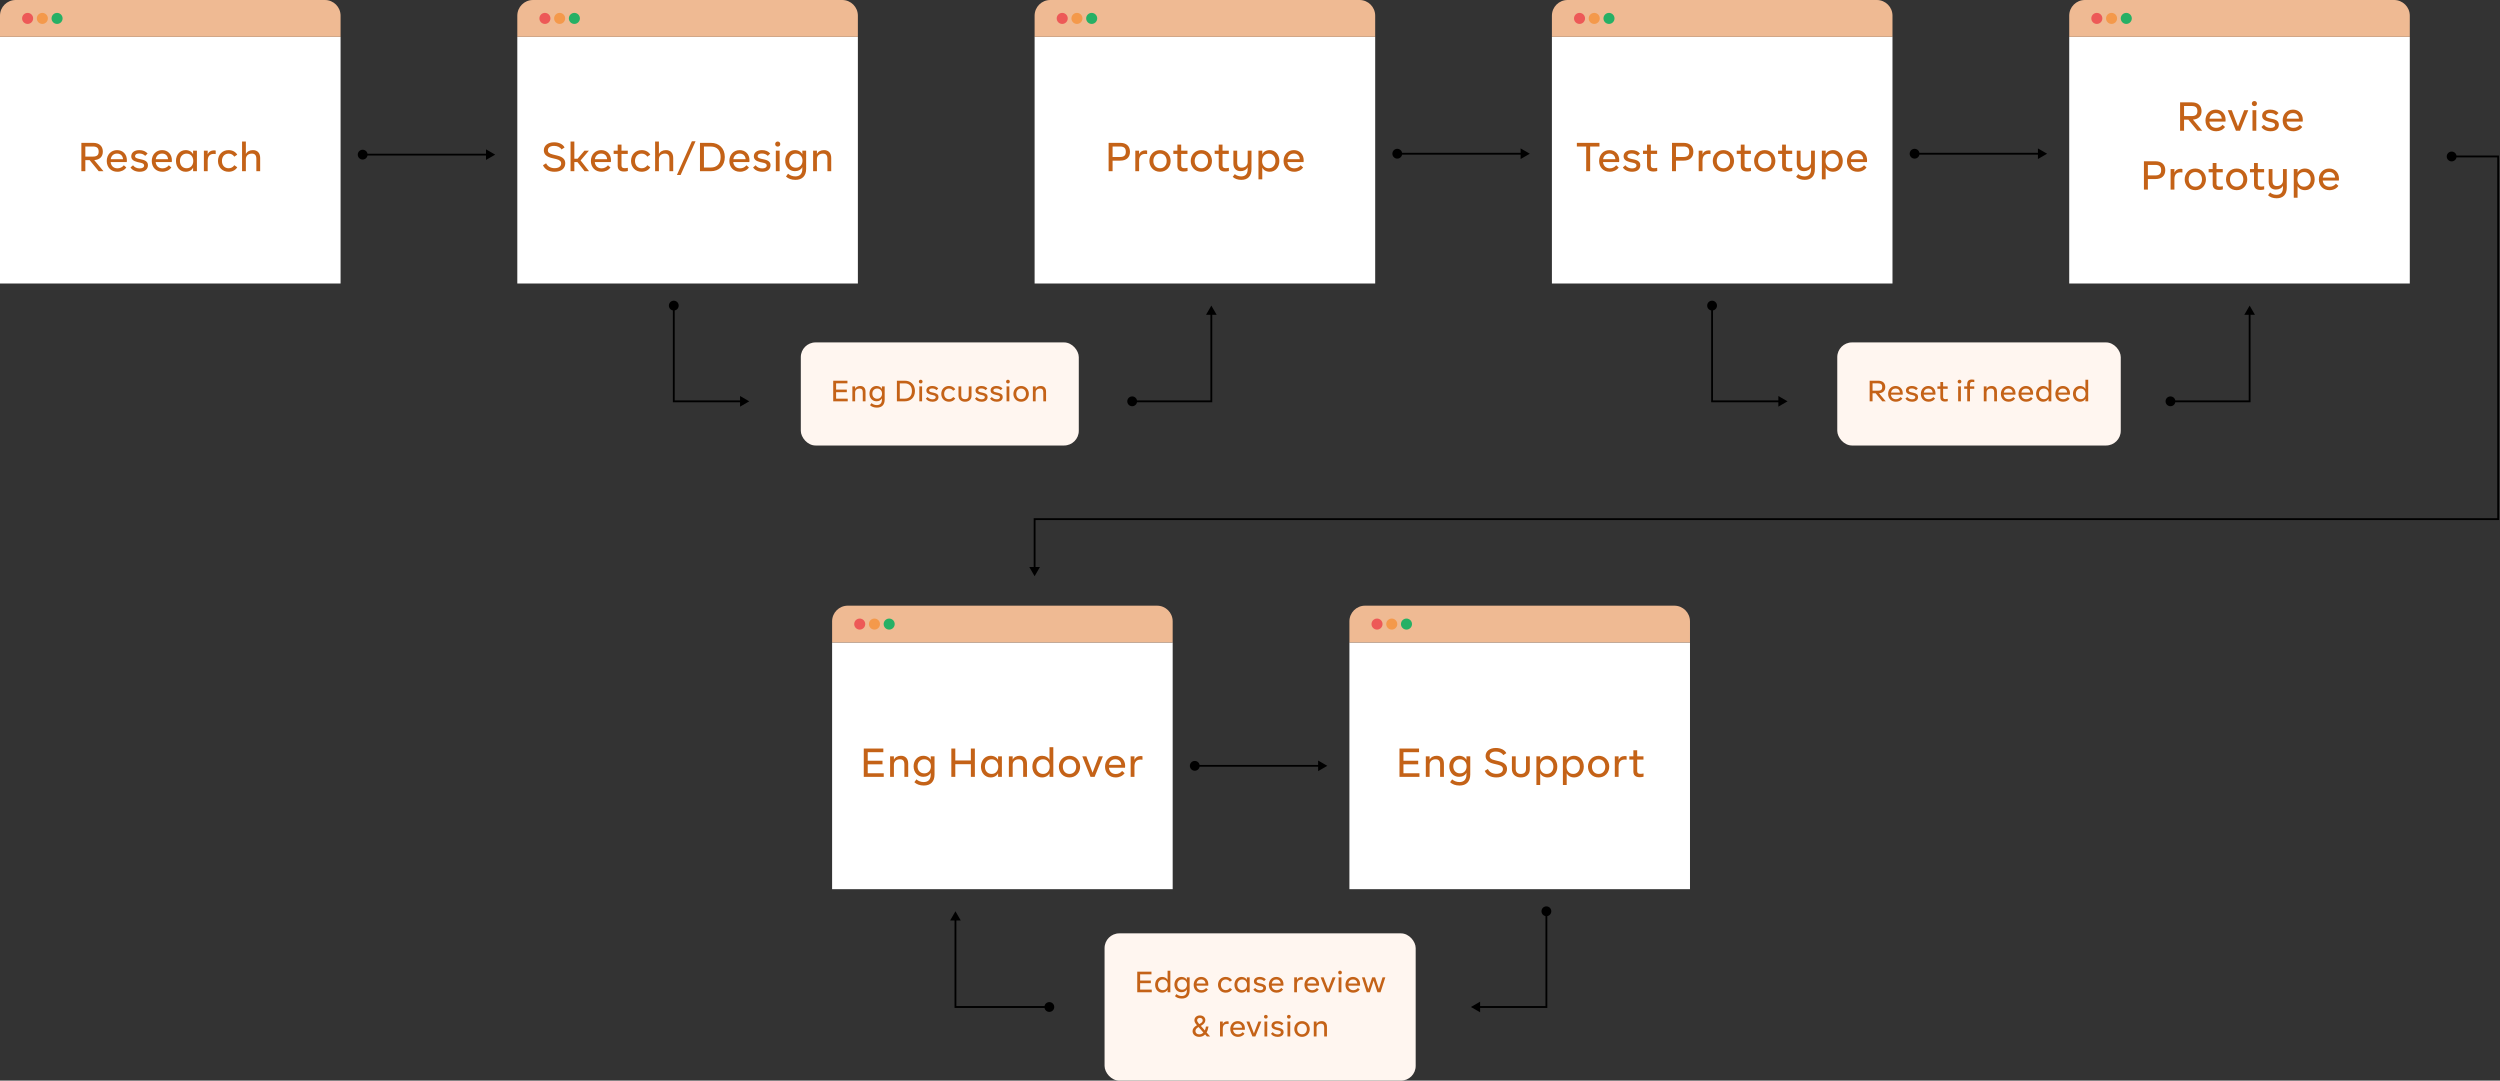<svg width="1358" height="587" viewBox="0 0 1358 587" fill="none" xmlns="http://www.w3.org/2000/svg">
<rect x="0" y="0" width="1358" height="587" fill="#333333" stroke="none"/>
<rect x="452" y="349" width="185" height="134" fill="white"/>
<path d="M452 337.5C452 332.806 455.806 329 460.5 329H628.5C633.194 329 637 332.806 637 337.5V349H452V337.5Z" fill="#EFBA93"/>
<circle cx="467" cy="339" r="3" fill="#ED5957"/>
<circle cx="475" cy="339" r="3" fill="#F4994B"/>
<circle cx="483" cy="339" r="3" fill="#26B065"/>
<path d="M471.356 420.02H480.046V422H469.2V406.6H479.826V408.58H471.356V413.244H479.364V415.202H471.356V420.02ZM493.335 414.828V422H491.267V415.334C491.267 413.332 490.497 412.452 488.825 412.452C486.911 412.452 485.569 413.596 485.569 415.422V422H483.501V410.846H485.569V412.672C486.207 411.33 487.615 410.538 489.375 410.538C491.861 410.538 493.335 412.1 493.335 414.828ZM505.573 410.846H507.641V420.724C507.641 424.574 505.507 426.708 501.789 426.708C499.677 426.708 497.829 426.026 496.685 424.882L497.807 423.364C498.841 424.266 500.249 424.816 501.745 424.816C504.209 424.816 505.573 423.43 505.573 420.724V419.756C504.935 421.142 503.395 421.978 501.547 421.978C498.511 421.978 496.267 419.624 496.267 416.258C496.267 412.914 498.511 410.538 501.547 410.538C503.373 410.538 504.935 411.418 505.573 412.804V410.846ZM505.661 416.258C505.661 415.136 505.331 414.234 504.671 413.53C504.011 412.804 503.131 412.452 502.053 412.452C500.975 412.452 500.095 412.804 499.413 413.53C498.753 414.234 498.423 415.136 498.423 416.258C498.423 418.524 499.875 420.086 502.053 420.086C503.131 420.086 504.011 419.734 504.671 419.008C505.331 418.282 505.661 417.38 505.661 416.258ZM527.37 406.6H529.548V422H527.37V415.114H518.922V422H516.766V406.6H518.922V413.09H527.37V406.6ZM542.16 410.846H544.228V422H542.16V420.02C541.522 421.428 539.96 422.308 538.134 422.308C535.098 422.308 532.854 419.866 532.854 416.434C532.854 412.98 535.098 410.538 538.134 410.538C539.96 410.538 541.522 411.418 542.16 412.826V410.846ZM542.248 416.434C542.248 414.08 540.818 412.452 538.64 412.452C537.562 412.452 536.682 412.826 536 413.574C535.34 414.3 535.01 415.268 535.01 416.434C535.01 417.6 535.34 418.546 536 419.294C536.682 420.02 537.562 420.394 538.64 420.394C539.718 420.394 540.598 420.02 541.258 419.294C541.918 418.546 542.248 417.6 542.248 416.434ZM557.853 414.828V422H555.785V415.334C555.785 413.332 555.015 412.452 553.343 412.452C551.429 412.452 550.087 413.596 550.087 415.422V422H548.019V410.846H550.087V412.672C550.725 411.33 552.133 410.538 553.893 410.538C556.379 410.538 557.853 412.1 557.853 414.828ZM570.09 405.896H572.158V422H570.09V420.02C569.452 421.428 567.868 422.308 566.042 422.308C563.028 422.308 560.784 419.866 560.784 416.434C560.784 412.98 563.028 410.538 566.042 410.538C567.868 410.538 569.452 411.418 570.09 412.826V405.896ZM570.178 416.434C570.178 414.08 568.748 412.452 566.57 412.452C565.492 412.452 564.612 412.826 563.93 413.574C563.27 414.3 562.94 415.268 562.94 416.434C562.94 417.6 563.27 418.546 563.93 419.294C564.612 420.02 565.492 420.394 566.57 420.394C567.648 420.394 568.528 420.02 569.188 419.294C569.848 418.546 570.178 417.6 570.178 416.434ZM575.179 416.434C575.179 413.222 577.489 410.538 580.965 410.538C584.397 410.538 586.729 413.222 586.729 416.434C586.729 419.668 584.397 422.308 580.965 422.308C577.489 422.308 575.179 419.668 575.179 416.434ZM584.573 416.434C584.573 414.08 583.143 412.452 580.965 412.452C579.887 412.452 579.007 412.826 578.325 413.574C577.665 414.3 577.335 415.268 577.335 416.434C577.335 417.6 577.665 418.546 578.325 419.294C579.007 420.02 579.887 420.394 580.965 420.394C582.043 420.394 582.923 420.02 583.583 419.294C584.243 418.546 584.573 417.6 584.573 416.434ZM596.855 410.846H599.077L594.589 422H592.367L587.901 410.846H590.101L593.489 419.734L596.855 410.846ZM611.119 417.05H602.363C602.605 419.184 603.991 420.438 606.081 420.438C607.467 420.438 608.633 419.888 609.535 418.788L610.877 419.976C609.799 421.472 608.083 422.308 606.037 422.308C602.605 422.308 600.251 419.91 600.251 416.456C600.251 413.046 602.583 410.538 605.861 410.538C608.963 410.538 611.185 412.782 611.185 416.06C611.185 416.39 611.163 416.72 611.119 417.05ZM602.407 415.466H609.095C608.919 413.53 607.687 412.43 605.861 412.43C603.991 412.43 602.737 413.552 602.407 415.466ZM620.593 410.824V412.694C620.285 412.628 619.933 412.606 619.559 412.606C617.425 412.606 616.237 413.816 616.237 416.346V422H614.169V410.846H616.237V412.848C616.765 411.462 617.997 410.67 619.603 410.67C619.977 410.67 620.307 410.714 620.593 410.824Z" fill="#C46217"/>
<rect x="733" y="349" width="185" height="134" fill="white"/>
<path d="M733 337.5C733 332.806 736.806 329 741.5 329H909.5C914.194 329 918 332.806 918 337.5V349H733V337.5Z" fill="#EFBA93"/>
<circle cx="748" cy="339" r="3" fill="#ED5957"/>
<circle cx="756" cy="339" r="3" fill="#F4994B"/>
<circle cx="764" cy="339" r="3" fill="#26B065"/>
<path d="M762.356 420.02H771.046V422H760.2V406.6H770.826V408.58H762.356V413.244H770.364V415.202H762.356V420.02ZM784.335 414.828V422H782.267V415.334C782.267 413.332 781.497 412.452 779.825 412.452C777.911 412.452 776.569 413.596 776.569 415.422V422H774.501V410.846H776.569V412.672C777.207 411.33 778.615 410.538 780.375 410.538C782.861 410.538 784.335 412.1 784.335 414.828ZM796.573 410.846H798.641V420.724C798.641 424.574 796.507 426.708 792.789 426.708C790.677 426.708 788.829 426.026 787.685 424.882L788.807 423.364C789.841 424.266 791.249 424.816 792.745 424.816C795.209 424.816 796.573 423.43 796.573 420.724V419.756C795.935 421.142 794.395 421.978 792.547 421.978C789.511 421.978 787.267 419.624 787.267 416.258C787.267 412.914 789.511 410.538 792.547 410.538C794.373 410.538 795.935 411.418 796.573 412.804V410.846ZM796.661 416.258C796.661 415.136 796.331 414.234 795.671 413.53C795.011 412.804 794.131 412.452 793.053 412.452C791.975 412.452 791.095 412.804 790.413 413.53C789.753 414.234 789.423 415.136 789.423 416.258C789.423 418.524 790.875 420.086 793.053 420.086C794.131 420.086 795.011 419.734 795.671 419.008C796.331 418.282 796.661 417.38 796.661 416.258ZM806.512 418.744L808.206 417.71C809.02 419.404 810.714 420.35 812.848 420.35C815.048 420.35 816.39 419.36 816.39 417.798C816.39 416.632 815.598 415.884 813.75 415.422L811.264 414.828C808.404 414.146 806.974 412.76 806.974 410.67C806.974 408.118 809.108 406.292 812.562 406.292C815.312 406.292 817.424 407.414 818.238 409.108L816.588 410.186C815.818 408.932 814.366 408.25 812.54 408.25C810.428 408.25 809.174 409.152 809.174 410.648C809.174 411.792 809.922 412.474 811.858 412.914L814.344 413.53C817.27 414.234 818.612 415.598 818.612 417.71C818.612 420.46 816.478 422.308 812.804 422.308C809.702 422.308 807.458 420.966 806.512 418.744ZM821.268 417.82V410.846H823.336V417.666C823.336 419.448 824.348 420.394 826.13 420.394C827.912 420.394 828.924 419.448 828.924 417.666V410.846H830.992V417.82C830.992 419.184 830.552 420.284 829.672 421.098C828.792 421.912 827.604 422.308 826.13 422.308C823.226 422.308 821.268 420.504 821.268 417.82ZM845.924 416.434C845.924 419.866 843.724 422.308 840.688 422.308C838.84 422.308 837.278 421.428 836.64 420.02V426.4H834.572V410.846H836.64V412.826C837.278 411.418 838.84 410.538 840.688 410.538C843.724 410.538 845.924 412.98 845.924 416.434ZM843.79 416.434C843.79 415.268 843.46 414.3 842.778 413.574C842.118 412.826 841.238 412.452 840.16 412.452C837.982 412.452 836.552 414.08 836.552 416.434C836.552 417.6 836.882 418.546 837.542 419.294C838.202 420.02 839.082 420.394 840.16 420.394C841.238 420.394 842.118 420.02 842.778 419.294C843.46 418.546 843.79 417.6 843.79 416.434ZM860.318 416.434C860.318 419.866 858.118 422.308 855.082 422.308C853.234 422.308 851.672 421.428 851.034 420.02V426.4H848.966V410.846H851.034V412.826C851.672 411.418 853.234 410.538 855.082 410.538C858.118 410.538 860.318 412.98 860.318 416.434ZM858.184 416.434C858.184 415.268 857.854 414.3 857.172 413.574C856.512 412.826 855.632 412.452 854.554 412.452C852.376 412.452 850.946 414.08 850.946 416.434C850.946 417.6 851.276 418.546 851.936 419.294C852.596 420.02 853.476 420.394 854.554 420.394C855.632 420.394 856.512 420.02 857.172 419.294C857.854 418.546 858.184 417.6 858.184 416.434ZM862.591 416.434C862.591 413.222 864.901 410.538 868.377 410.538C871.809 410.538 874.141 413.222 874.141 416.434C874.141 419.668 871.809 422.308 868.377 422.308C864.901 422.308 862.591 419.668 862.591 416.434ZM871.985 416.434C871.985 414.08 870.555 412.452 868.377 412.452C867.299 412.452 866.419 412.826 865.737 413.574C865.077 414.3 864.747 415.268 864.747 416.434C864.747 417.6 865.077 418.546 865.737 419.294C866.419 420.02 867.299 420.394 868.377 420.394C869.455 420.394 870.335 420.02 870.995 419.294C871.655 418.546 871.985 417.6 871.985 416.434ZM883.578 410.824V412.694C883.27 412.628 882.918 412.606 882.544 412.606C880.41 412.606 879.222 413.816 879.222 416.346V422H877.154V410.846H879.222V412.848C879.75 411.462 880.982 410.67 882.588 410.67C882.962 410.67 883.292 410.714 883.578 410.824ZM887.25 419.03V412.628H885.05V410.846H887.25V407.546H889.318V410.846H892.728V412.628H889.318V418.832C889.318 419.91 889.824 420.35 891.056 420.35C891.562 420.35 892.134 420.284 892.772 420.152V421.89C892.134 422.088 891.452 422.176 890.726 422.176C888.416 422.176 887.25 421.12 887.25 419.03Z" fill="#C46217"/>
<rect y="20" width="185" height="134" fill="white"/>
<path d="M0 8.5C0 3.806 3.806 0 8.5 0H176.5C181.194 0 185 3.806 185 8.5V20H0V8.5Z" fill="#EFBA93"/>
<circle cx="15" cy="10" r="3" fill="#ED5957"/>
<circle cx="23" cy="10" r="3" fill="#F4994B"/>
<circle cx="31" cy="10" r="3" fill="#26B065"/>
<path d="M53.616 93L48.688 86.994H46.356V93H44.2V77.6H50.624C53.902 77.6 55.86 79.382 55.86 82.352C55.86 85.102 54.166 86.774 51.196 86.972L56.212 93H53.616ZM46.356 79.58V85.058H50.448C52.67 85.058 53.594 84.222 53.594 82.352C53.594 80.438 52.648 79.58 50.448 79.58H46.356ZM68.857 88.05H60.101C60.343 90.184 61.729 91.438 63.819 91.438C65.205 91.438 66.371 90.888 67.273 89.788L68.615 90.976C67.537 92.472 65.821 93.308 63.775 93.308C60.343 93.308 57.989 90.91 57.989 87.456C57.989 84.046 60.321 81.538 63.599 81.538C66.701 81.538 68.923 83.782 68.923 87.06C68.923 87.39 68.901 87.72 68.857 88.05ZM60.145 86.466H66.833C66.657 84.53 65.425 83.43 63.599 83.43C61.729 83.43 60.475 84.552 60.145 86.466ZM70.896 90.954L72.26 89.788C73.074 90.91 74.372 91.482 75.89 91.482C77.386 91.482 78.288 90.866 78.288 89.92C78.288 89.194 77.76 88.71 76.44 88.424L74.658 88.028C72.37 87.478 71.292 86.488 71.292 84.904C71.292 82.902 72.986 81.538 75.714 81.538C77.672 81.538 79.234 82.242 80.18 83.408L78.86 84.662C78.046 83.804 76.968 83.386 75.626 83.386C74.13 83.386 73.36 83.936 73.36 84.838C73.36 85.52 73.822 85.916 75.23 86.246L77.188 86.686C79.41 87.192 80.356 88.182 80.356 89.766C80.356 91.944 78.706 93.308 75.89 93.308C73.624 93.308 71.776 92.384 70.896 90.954ZM93.306 88.05H84.55C84.792 90.184 86.178 91.438 88.268 91.438C89.654 91.438 90.82 90.888 91.722 89.788L93.064 90.976C91.986 92.472 90.27 93.308 88.224 93.308C84.792 93.308 82.438 90.91 82.438 87.456C82.438 84.046 84.77 81.538 88.048 81.538C91.15 81.538 93.372 83.782 93.372 87.06C93.372 87.39 93.35 87.72 93.306 88.05ZM84.594 86.466H91.282C91.106 84.53 89.874 83.43 88.048 83.43C86.178 83.43 84.924 84.552 84.594 86.466ZM104.893 81.846H106.961V93H104.893V91.02C104.255 92.428 102.693 93.308 100.867 93.308C97.831 93.308 95.587 90.866 95.587 87.434C95.587 83.98 97.831 81.538 100.867 81.538C102.693 81.538 104.255 82.418 104.893 83.826V81.846ZM104.981 87.434C104.981 85.08 103.551 83.452 101.373 83.452C100.295 83.452 99.415 83.826 98.733 84.574C98.073 85.3 97.743 86.268 97.743 87.434C97.743 88.6 98.073 89.546 98.733 90.294C99.415 91.02 100.295 91.394 101.373 91.394C102.451 91.394 103.331 91.02 103.991 90.294C104.651 89.546 104.981 88.6 104.981 87.434ZM117.175 81.824V83.694C116.867 83.628 116.515 83.606 116.141 83.606C114.007 83.606 112.819 84.816 112.819 87.346V93H110.751V81.846H112.819V83.848C113.347 82.462 114.579 81.67 116.185 81.67C116.559 81.67 116.889 81.714 117.175 81.824ZM118.403 87.434C118.403 84.024 120.757 81.538 124.167 81.538C126.213 81.538 127.929 82.44 128.875 84.002L127.269 85.102C126.587 84.046 125.509 83.452 124.189 83.452C122.011 83.452 120.559 85.058 120.559 87.434C120.559 89.81 122.011 91.394 124.189 91.394C125.509 91.394 126.587 90.822 127.269 89.744L128.875 90.866C127.929 92.428 126.213 93.308 124.167 93.308C120.757 93.308 118.403 90.822 118.403 87.434ZM141.318 85.828V93H139.25V86.334C139.25 84.332 138.48 83.452 136.808 83.452C134.894 83.452 133.552 84.596 133.552 86.422V93H131.484V76.896H133.552V83.672C134.19 82.33 135.598 81.538 137.358 81.538C139.844 81.538 141.318 83.1 141.318 85.828Z" fill="#C46217"/>
<rect x="281" y="20" width="185" height="134" fill="white"/>
<path d="M281 8.5C281 3.806 284.806 0 289.5 0H457.5C462.194 0 466 3.806 466 8.5V20H281V8.5Z" fill="#EFBA93"/>
<circle cx="296" cy="10" r="3" fill="#ED5957"/>
<circle cx="304" cy="10" r="3" fill="#F4994B"/>
<circle cx="312" cy="10" r="3" fill="#26B065"/>
<path d="M294.946 89.744L296.64 88.71C297.454 90.404 299.148 91.35 301.282 91.35C303.482 91.35 304.824 90.36 304.824 88.798C304.824 87.632 304.032 86.884 302.184 86.422L299.698 85.828C296.838 85.146 295.408 83.76 295.408 81.67C295.408 79.118 297.542 77.292 300.996 77.292C303.746 77.292 305.858 78.414 306.672 80.108L305.022 81.186C304.252 79.932 302.8 79.25 300.974 79.25C298.862 79.25 297.608 80.152 297.608 81.648C297.608 82.792 298.356 83.474 300.292 83.914L302.778 84.53C305.704 85.234 307.046 86.598 307.046 88.71C307.046 91.46 304.912 93.308 301.238 93.308C298.136 93.308 295.892 91.966 294.946 89.744ZM317.555 93L313.683 88.05H311.989V93H309.921V76.896H311.989V86.224H313.749L317.467 81.846H319.887L315.377 87.148L319.975 93H317.555ZM331.836 88.05H323.08C323.322 90.184 324.708 91.438 326.798 91.438C328.184 91.438 329.35 90.888 330.252 89.788L331.594 90.976C330.516 92.472 328.8 93.308 326.754 93.308C323.322 93.308 320.968 90.91 320.968 87.456C320.968 84.046 323.3 81.538 326.578 81.538C329.68 81.538 331.902 83.782 331.902 87.06C331.902 87.39 331.88 87.72 331.836 88.05ZM323.124 86.466H329.812C329.636 84.53 328.404 83.43 326.578 83.43C324.708 83.43 323.454 84.552 323.124 86.466ZM335.529 90.03V83.628H333.329V81.846H335.529V78.546H337.597V81.846H341.007V83.628H337.597V89.832C337.597 90.91 338.103 91.35 339.335 91.35C339.841 91.35 340.413 91.284 341.051 91.152V92.89C340.413 93.088 339.731 93.176 339.005 93.176C336.695 93.176 335.529 92.12 335.529 90.03ZM342.774 87.434C342.774 84.024 345.128 81.538 348.538 81.538C350.584 81.538 352.3 82.44 353.246 84.002L351.64 85.102C350.958 84.046 349.88 83.452 348.56 83.452C346.382 83.452 344.93 85.058 344.93 87.434C344.93 89.81 346.382 91.394 348.56 91.394C349.88 91.394 350.958 90.822 351.64 89.744L353.246 90.866C352.3 92.428 350.584 93.308 348.538 93.308C345.128 93.308 342.774 90.822 342.774 87.434ZM365.689 85.828V93H363.621V86.334C363.621 84.332 362.851 83.452 361.179 83.452C359.265 83.452 357.923 84.596 357.923 86.422V93H355.855V76.896H357.923V83.672C358.561 82.33 359.969 81.538 361.729 81.538C364.215 81.538 365.689 83.1 365.689 85.828ZM367.696 95.068L375.836 76.72H377.838L369.698 95.068H367.696ZM393.711 85.3C393.711 90.074 390.587 93 386.121 93H380.225V77.6H386.121C390.587 77.6 393.711 80.526 393.711 85.3ZM391.445 85.3C391.445 81.67 389.465 79.602 386.121 79.602H382.381V90.998H386.121C389.465 90.998 391.445 88.93 391.445 85.3ZM407.053 88.05H398.296C398.539 90.184 399.925 91.438 402.015 91.438C403.401 91.438 404.567 90.888 405.469 89.788L406.811 90.976C405.733 92.472 404.017 93.308 401.971 93.308C398.539 93.308 396.185 90.91 396.185 87.456C396.185 84.046 398.517 81.538 401.795 81.538C404.897 81.538 407.119 83.782 407.119 87.06C407.119 87.39 407.097 87.72 407.053 88.05ZM398.341 86.466H405.029C404.853 84.53 403.621 83.43 401.795 83.43C399.925 83.43 398.671 84.552 398.341 86.466ZM409.091 90.954L410.455 89.788C411.269 90.91 412.567 91.482 414.085 91.482C415.581 91.482 416.483 90.866 416.483 89.92C416.483 89.194 415.955 88.71 414.635 88.424L412.853 88.028C410.565 87.478 409.487 86.488 409.487 84.904C409.487 82.902 411.181 81.538 413.909 81.538C415.867 81.538 417.429 82.242 418.375 83.408L417.055 84.662C416.241 83.804 415.163 83.386 413.821 83.386C412.325 83.386 411.555 83.936 411.555 84.838C411.555 85.52 412.017 85.916 413.425 86.246L415.383 86.686C417.605 87.192 418.551 88.182 418.551 89.766C418.551 91.944 416.901 93.308 414.085 93.308C411.819 93.308 409.971 92.384 409.091 90.954ZM421.074 78.26C421.074 77.468 421.646 76.874 422.46 76.874C423.274 76.874 423.846 77.468 423.846 78.26C423.846 79.052 423.274 79.646 422.46 79.646C421.646 79.646 421.074 79.052 421.074 78.26ZM421.426 93V81.846H423.494V93H421.426ZM435.826 81.846H437.894V91.724C437.894 95.574 435.76 97.708 432.042 97.708C429.93 97.708 428.082 97.026 426.938 95.882L428.06 94.364C429.094 95.266 430.502 95.816 431.998 95.816C434.462 95.816 435.826 94.43 435.826 91.724V90.756C435.188 92.142 433.648 92.978 431.8 92.978C428.764 92.978 426.52 90.624 426.52 87.258C426.52 83.914 428.764 81.538 431.8 81.538C433.626 81.538 435.188 82.418 435.826 83.804V81.846ZM435.914 87.258C435.914 86.136 435.584 85.234 434.924 84.53C434.264 83.804 433.384 83.452 432.306 83.452C431.228 83.452 430.348 83.804 429.666 84.53C429.006 85.234 428.676 86.136 428.676 87.258C428.676 89.524 430.128 91.086 432.306 91.086C433.384 91.086 434.264 90.734 434.924 90.008C435.584 89.282 435.914 88.38 435.914 87.258ZM451.519 85.828V93H449.451V86.334C449.451 84.332 448.681 83.452 447.009 83.452C445.095 83.452 443.753 84.596 443.753 86.422V93H441.685V81.846H443.753V83.672C444.391 82.33 445.799 81.538 447.559 81.538C450.045 81.538 451.519 83.1 451.519 85.828Z" fill="#C46217"/>
<rect x="562" y="20" width="185" height="134" fill="white"/>
<path d="M562 8.5C562 3.806 565.806 0 570.5 0H738.5C743.194 0 747 3.806 747 8.5V20H562V8.5Z" fill="#EFBA93"/>
<circle cx="577" cy="10" r="3" fill="#ED5957"/>
<circle cx="585" cy="10" r="3" fill="#F4994B"/>
<circle cx="593" cy="10" r="3" fill="#26B065"/>
<path d="M613.794 82.44C613.794 85.454 611.88 87.258 608.514 87.258H604.356V93H602.2V77.6H608.514C611.88 77.6 613.794 79.426 613.794 82.44ZM611.55 82.44C611.55 80.438 610.582 79.58 608.36 79.58H604.356V85.278H608.36C610.582 85.278 611.55 84.398 611.55 82.44ZM623.119 81.824V83.694C622.811 83.628 622.459 83.606 622.085 83.606C619.951 83.606 618.763 84.816 618.763 87.346V93H616.695V81.846H618.763V83.848C619.291 82.462 620.523 81.67 622.129 81.67C622.503 81.67 622.833 81.714 623.119 81.824ZM624.347 87.434C624.347 84.222 626.657 81.538 630.133 81.538C633.565 81.538 635.897 84.222 635.897 87.434C635.897 90.668 633.565 93.308 630.133 93.308C626.657 93.308 624.347 90.668 624.347 87.434ZM633.741 87.434C633.741 85.08 632.311 83.452 630.133 83.452C629.055 83.452 628.175 83.826 627.493 84.574C626.833 85.3 626.503 86.268 626.503 87.434C626.503 88.6 626.833 89.546 627.493 90.294C628.175 91.02 629.055 91.394 630.133 91.394C631.211 91.394 632.091 91.02 632.751 90.294C633.411 89.546 633.741 88.6 633.741 87.434ZM639.553 90.03V83.628H637.353V81.846H639.553V78.546H641.621V81.846H645.031V83.628H641.621V89.832C641.621 90.91 642.127 91.35 643.359 91.35C643.865 91.35 644.437 91.284 645.075 91.152V92.89C644.437 93.088 643.755 93.176 643.029 93.176C640.719 93.176 639.553 92.12 639.553 90.03ZM646.798 87.434C646.798 84.222 649.108 81.538 652.584 81.538C656.016 81.538 658.348 84.222 658.348 87.434C658.348 90.668 656.016 93.308 652.584 93.308C649.108 93.308 646.798 90.668 646.798 87.434ZM656.192 87.434C656.192 85.08 654.762 83.452 652.584 83.452C651.506 83.452 650.626 83.826 649.944 84.574C649.284 85.3 648.954 86.268 648.954 87.434C648.954 88.6 649.284 89.546 649.944 90.294C650.626 91.02 651.506 91.394 652.584 91.394C653.662 91.394 654.542 91.02 655.202 90.294C655.862 89.546 656.192 88.6 656.192 87.434ZM662.004 90.03V83.628H659.804V81.846H662.004V78.546H664.072V81.846H667.482V83.628H664.072V89.832C664.072 90.91 664.578 91.35 665.81 91.35C666.316 91.35 666.888 91.284 667.526 91.152V92.89C666.888 93.088 666.206 93.176 665.48 93.176C663.17 93.176 662.004 92.12 662.004 90.03ZM677.736 81.846H679.804V91.9C679.804 95.662 677.802 97.708 674.282 97.708C672.368 97.708 670.674 97.114 669.618 96.058L670.74 94.584C671.642 95.376 672.896 95.816 674.194 95.816C676.482 95.816 677.736 94.518 677.736 91.9V90.844C677.098 92.186 675.668 92.978 673.886 92.978C671.422 92.978 669.97 91.438 669.97 88.688V81.846H672.038V88.182C672.038 90.206 672.808 91.064 674.458 91.064C676.394 91.064 677.736 89.876 677.736 88.094V81.846ZM694.949 87.434C694.949 90.866 692.749 93.308 689.713 93.308C687.865 93.308 686.303 92.428 685.665 91.02V97.4H683.597V81.846H685.665V83.826C686.303 82.418 687.865 81.538 689.713 81.538C692.749 81.538 694.949 83.98 694.949 87.434ZM692.815 87.434C692.815 86.268 692.485 85.3 691.803 84.574C691.143 83.826 690.263 83.452 689.185 83.452C687.007 83.452 685.577 85.08 685.577 87.434C685.577 88.6 685.907 89.546 686.567 90.294C687.227 91.02 688.107 91.394 689.185 91.394C690.263 91.394 691.143 91.02 691.803 90.294C692.485 89.546 692.815 88.6 692.815 87.434ZM708.09 88.05H699.334C699.576 90.184 700.962 91.438 703.052 91.438C704.438 91.438 705.604 90.888 706.506 89.788L707.848 90.976C706.77 92.472 705.054 93.308 703.008 93.308C699.576 93.308 697.222 90.91 697.222 87.456C697.222 84.046 699.554 81.538 702.832 81.538C705.934 81.538 708.156 83.782 708.156 87.06C708.156 87.39 708.134 87.72 708.09 88.05ZM699.378 86.466H706.066C705.89 84.53 704.658 83.43 702.832 83.43C700.962 83.43 699.708 84.552 699.378 86.466Z" fill="#C46217"/>
<rect x="843" y="20" width="185" height="134" fill="white"/>
<path d="M843 8.5C843 3.806 846.806 0 851.5 0H1019.5C1024.19 0 1028 3.806 1028 8.5V20H843V8.5Z" fill="#EFBA93"/>
<circle cx="858" cy="10" r="3" fill="#ED5957"/>
<circle cx="866" cy="10" r="3" fill="#F4994B"/>
<circle cx="874" cy="10" r="3" fill="#26B065"/>
<path d="M861.61 93V79.602H856.55V77.6H868.826V79.602H863.766V93H861.61ZM879.506 88.05H870.75C870.992 90.184 872.378 91.438 874.468 91.438C875.854 91.438 877.02 90.888 877.922 89.788L879.264 90.976C878.186 92.472 876.47 93.308 874.424 93.308C870.992 93.308 868.638 90.91 868.638 87.456C868.638 84.046 870.97 81.538 874.248 81.538C877.35 81.538 879.572 83.782 879.572 87.06C879.572 87.39 879.55 87.72 879.506 88.05ZM870.794 86.466H877.482C877.306 84.53 876.074 83.43 874.248 83.43C872.378 83.43 871.124 84.552 870.794 86.466ZM881.544 90.954L882.908 89.788C883.722 90.91 885.02 91.482 886.538 91.482C888.034 91.482 888.936 90.866 888.936 89.92C888.936 89.194 888.408 88.71 887.088 88.424L885.306 88.028C883.018 87.478 881.94 86.488 881.94 84.904C881.94 82.902 883.634 81.538 886.362 81.538C888.32 81.538 889.882 82.242 890.828 83.408L889.508 84.662C888.694 83.804 887.616 83.386 886.274 83.386C884.778 83.386 884.008 83.936 884.008 84.838C884.008 85.52 884.47 85.916 885.878 86.246L887.836 86.686C890.058 87.192 891.004 88.182 891.004 89.766C891.004 91.944 889.354 93.308 886.538 93.308C884.272 93.308 882.424 92.384 881.544 90.954ZM894.672 90.03V83.628H892.472V81.846H894.672V78.546H896.74V81.846H900.15V83.628H896.74V89.832C896.74 90.91 897.246 91.35 898.478 91.35C898.984 91.35 899.556 91.284 900.194 91.152V92.89C899.556 93.088 898.874 93.176 898.148 93.176C895.838 93.176 894.672 92.12 894.672 90.03ZM919.831 82.44C919.831 85.454 917.917 87.258 914.551 87.258H910.393V93H908.237V77.6H914.551C917.917 77.6 919.831 79.426 919.831 82.44ZM917.587 82.44C917.587 80.438 916.619 79.58 914.397 79.58H910.393V85.278H914.397C916.619 85.278 917.587 84.398 917.587 82.44ZM929.156 81.824V83.694C928.848 83.628 928.496 83.606 928.122 83.606C925.988 83.606 924.8 84.816 924.8 87.346V93H922.732V81.846H924.8V83.848C925.328 82.462 926.56 81.67 928.166 81.67C928.54 81.67 928.87 81.714 929.156 81.824ZM930.384 87.434C930.384 84.222 932.694 81.538 936.17 81.538C939.602 81.538 941.934 84.222 941.934 87.434C941.934 90.668 939.602 93.308 936.17 93.308C932.694 93.308 930.384 90.668 930.384 87.434ZM939.778 87.434C939.778 85.08 938.348 83.452 936.17 83.452C935.092 83.452 934.212 83.826 933.53 84.574C932.87 85.3 932.54 86.268 932.54 87.434C932.54 88.6 932.87 89.546 933.53 90.294C934.212 91.02 935.092 91.394 936.17 91.394C937.248 91.394 938.128 91.02 938.788 90.294C939.448 89.546 939.778 88.6 939.778 87.434ZM945.59 90.03V83.628H943.39V81.846H945.59V78.546H947.658V81.846H951.068V83.628H947.658V89.832C947.658 90.91 948.164 91.35 949.396 91.35C949.902 91.35 950.474 91.284 951.112 91.152V92.89C950.474 93.088 949.792 93.176 949.066 93.176C946.756 93.176 945.59 92.12 945.59 90.03ZM952.835 87.434C952.835 84.222 955.145 81.538 958.621 81.538C962.053 81.538 964.385 84.222 964.385 87.434C964.385 90.668 962.053 93.308 958.621 93.308C955.145 93.308 952.835 90.668 952.835 87.434ZM962.229 87.434C962.229 85.08 960.799 83.452 958.621 83.452C957.543 83.452 956.663 83.826 955.981 84.574C955.321 85.3 954.991 86.268 954.991 87.434C954.991 88.6 955.321 89.546 955.981 90.294C956.663 91.02 957.543 91.394 958.621 91.394C959.699 91.394 960.579 91.02 961.239 90.294C961.899 89.546 962.229 88.6 962.229 87.434ZM968.041 90.03V83.628H965.841V81.846H968.041V78.546H970.109V81.846H973.519V83.628H970.109V89.832C970.109 90.91 970.615 91.35 971.847 91.35C972.353 91.35 972.925 91.284 973.563 91.152V92.89C972.925 93.088 972.243 93.176 971.517 93.176C969.207 93.176 968.041 92.12 968.041 90.03ZM983.773 81.846H985.841V91.9C985.841 95.662 983.839 97.708 980.319 97.708C978.405 97.708 976.711 97.114 975.655 96.058L976.777 94.584C977.679 95.376 978.933 95.816 980.231 95.816C982.519 95.816 983.773 94.518 983.773 91.9V90.844C983.135 92.186 981.705 92.978 979.923 92.978C977.459 92.978 976.007 91.438 976.007 88.688V81.846H978.075V88.182C978.075 90.206 978.845 91.064 980.495 91.064C982.431 91.064 983.773 89.876 983.773 88.094V81.846ZM1000.99 87.434C1000.99 90.866 998.786 93.308 995.75 93.308C993.902 93.308 992.34 92.428 991.702 91.02V97.4H989.634V81.846H991.702V83.826C992.34 82.418 993.902 81.538 995.75 81.538C998.786 81.538 1000.99 83.98 1000.99 87.434ZM998.852 87.434C998.852 86.268 998.522 85.3 997.84 84.574C997.18 83.826 996.3 83.452 995.222 83.452C993.044 83.452 991.614 85.08 991.614 87.434C991.614 88.6 991.944 89.546 992.604 90.294C993.264 91.02 994.144 91.394 995.222 91.394C996.3 91.394 997.18 91.02 997.84 90.294C998.522 89.546 998.852 88.6 998.852 87.434ZM1014.13 88.05H1005.37C1005.61 90.184 1007 91.438 1009.09 91.438C1010.47 91.438 1011.64 90.888 1012.54 89.788L1013.88 90.976C1012.81 92.472 1011.09 93.308 1009.04 93.308C1005.61 93.308 1003.26 90.91 1003.26 87.456C1003.26 84.046 1005.59 81.538 1008.87 81.538C1011.97 81.538 1014.19 83.782 1014.19 87.06C1014.19 87.39 1014.17 87.72 1014.13 88.05ZM1005.41 86.466H1012.1C1011.93 84.53 1010.69 83.43 1008.87 83.43C1007 83.43 1005.74 84.552 1005.41 86.466Z" fill="#C46217"/>
<rect x="1124" y="20" width="185" height="134" fill="white"/>
<path d="M1124 8.5C1124 3.806 1127.81 0 1132.5 0H1300.5C1305.19 0 1309 3.806 1309 8.5V20H1124V8.5Z" fill="#EFBA93"/>
<circle cx="1139" cy="10" r="3" fill="#ED5957"/>
<circle cx="1147" cy="10" r="3" fill="#F4994B"/>
<circle cx="1155" cy="10" r="3" fill="#26B065"/>
<path d="M1193.64 71L1188.71 64.994H1186.38V71H1184.22V55.6H1190.65C1193.93 55.6 1195.88 57.382 1195.88 60.352C1195.88 63.102 1194.19 64.774 1191.22 64.972L1196.24 71H1193.64ZM1186.38 57.58V63.058H1190.47C1192.69 63.058 1193.62 62.222 1193.62 60.352C1193.62 58.438 1192.67 57.58 1190.47 57.58H1186.38ZM1208.88 66.05H1200.12C1200.37 68.184 1201.75 69.438 1203.84 69.438C1205.23 69.438 1206.39 68.888 1207.3 67.788L1208.64 68.976C1207.56 70.472 1205.84 71.308 1203.8 71.308C1200.37 71.308 1198.01 68.91 1198.01 65.456C1198.01 62.046 1200.34 59.538 1203.62 59.538C1206.72 59.538 1208.95 61.782 1208.95 65.06C1208.95 65.39 1208.92 65.72 1208.88 66.05ZM1200.17 64.466H1206.86C1206.68 62.53 1205.45 61.43 1203.62 61.43C1201.75 61.43 1200.5 62.552 1200.17 64.466ZM1219.04 59.846H1221.27L1216.78 71H1214.56L1210.09 59.846H1212.29L1215.68 68.734L1219.04 59.846ZM1223.2 56.26C1223.2 55.468 1223.77 54.874 1224.59 54.874C1225.4 54.874 1225.97 55.468 1225.97 56.26C1225.97 57.052 1225.4 57.646 1224.59 57.646C1223.77 57.646 1223.2 57.052 1223.2 56.26ZM1223.55 71V59.846H1225.62V71H1223.55ZM1228.41 68.954L1229.77 67.788C1230.59 68.91 1231.88 69.482 1233.4 69.482C1234.9 69.482 1235.8 68.866 1235.8 67.92C1235.8 67.194 1235.27 66.71 1233.95 66.424L1232.17 66.028C1229.88 65.478 1228.8 64.488 1228.8 62.904C1228.8 60.902 1230.5 59.538 1233.23 59.538C1235.18 59.538 1236.75 60.242 1237.69 61.408L1236.37 62.662C1235.56 61.804 1234.48 61.386 1233.14 61.386C1231.64 61.386 1230.87 61.936 1230.87 62.838C1230.87 63.52 1231.33 63.916 1232.74 64.246L1234.7 64.686C1236.92 65.192 1237.87 66.182 1237.87 67.766C1237.87 69.944 1236.22 71.308 1233.4 71.308C1231.14 71.308 1229.29 70.384 1228.41 68.954ZM1250.82 66.05H1242.06C1242.3 68.184 1243.69 69.438 1245.78 69.438C1247.17 69.438 1248.33 68.888 1249.23 67.788L1250.58 68.976C1249.5 70.472 1247.78 71.308 1245.74 71.308C1242.3 71.308 1239.95 68.91 1239.95 65.456C1239.95 62.046 1242.28 59.538 1245.56 59.538C1248.66 59.538 1250.88 61.782 1250.88 65.06C1250.88 65.39 1250.86 65.72 1250.82 66.05ZM1242.11 64.466H1248.79C1248.62 62.53 1247.39 61.43 1245.56 61.43C1243.69 61.43 1242.44 62.552 1242.11 64.466ZM1176.17 92.44C1176.17 95.454 1174.26 97.258 1170.89 97.258H1166.73V103H1164.58V87.6H1170.89C1174.26 87.6 1176.17 89.426 1176.17 92.44ZM1173.93 92.44C1173.93 90.438 1172.96 89.58 1170.74 89.58H1166.73V95.278H1170.74C1172.96 95.278 1173.93 94.398 1173.93 92.44ZM1185.49 91.824V93.694C1185.19 93.628 1184.83 93.606 1184.46 93.606C1182.33 93.606 1181.14 94.816 1181.14 97.346V103H1179.07V91.846H1181.14V93.848C1181.67 92.462 1182.9 91.67 1184.5 91.67C1184.88 91.67 1185.21 91.714 1185.49 91.824ZM1186.72 97.434C1186.72 94.222 1189.03 91.538 1192.51 91.538C1195.94 91.538 1198.27 94.222 1198.27 97.434C1198.27 100.668 1195.94 103.308 1192.51 103.308C1189.03 103.308 1186.72 100.668 1186.72 97.434ZM1196.12 97.434C1196.12 95.08 1194.69 93.452 1192.51 93.452C1191.43 93.452 1190.55 93.826 1189.87 94.574C1189.21 95.3 1188.88 96.268 1188.88 97.434C1188.88 98.6 1189.21 99.546 1189.87 100.294C1190.55 101.02 1191.43 101.394 1192.51 101.394C1193.59 101.394 1194.47 101.02 1195.13 100.294C1195.79 99.546 1196.12 98.6 1196.12 97.434ZM1201.93 100.03V93.628H1199.73V91.846H1201.93V88.546H1204V91.846H1207.41V93.628H1204V99.832C1204 100.91 1204.5 101.35 1205.73 101.35C1206.24 101.35 1206.81 101.284 1207.45 101.152V102.89C1206.81 103.088 1206.13 103.176 1205.4 103.176C1203.09 103.176 1201.93 102.12 1201.93 100.03ZM1209.17 97.434C1209.17 94.222 1211.48 91.538 1214.96 91.538C1218.39 91.538 1220.72 94.222 1220.72 97.434C1220.72 100.668 1218.39 103.308 1214.96 103.308C1211.48 103.308 1209.17 100.668 1209.17 97.434ZM1218.57 97.434C1218.57 95.08 1217.14 93.452 1214.96 93.452C1213.88 93.452 1213 93.826 1212.32 94.574C1211.66 95.3 1211.33 96.268 1211.33 97.434C1211.33 98.6 1211.66 99.546 1212.32 100.294C1213 101.02 1213.88 101.394 1214.96 101.394C1216.04 101.394 1216.92 101.02 1217.58 100.294C1218.24 99.546 1218.57 98.6 1218.57 97.434ZM1224.38 100.03V93.628H1222.18V91.846H1224.38V88.546H1226.45V91.846H1229.86V93.628H1226.45V99.832C1226.45 100.91 1226.95 101.35 1228.19 101.35C1228.69 101.35 1229.26 101.284 1229.9 101.152V102.89C1229.26 103.088 1228.58 103.176 1227.86 103.176C1225.55 103.176 1224.38 102.12 1224.38 100.03ZM1240.11 91.846H1242.18V101.9C1242.18 105.662 1240.18 107.708 1236.66 107.708C1234.74 107.708 1233.05 107.114 1231.99 106.058L1233.12 104.584C1234.02 105.376 1235.27 105.816 1236.57 105.816C1238.86 105.816 1240.11 104.518 1240.11 101.9V100.844C1239.47 102.186 1238.04 102.978 1236.26 102.978C1233.8 102.978 1232.35 101.438 1232.35 98.688V91.846H1234.41V98.182C1234.41 100.206 1235.18 101.064 1236.83 101.064C1238.77 101.064 1240.11 99.876 1240.11 98.094V91.846ZM1257.33 97.434C1257.33 100.866 1255.13 103.308 1252.09 103.308C1250.24 103.308 1248.68 102.428 1248.04 101.02V107.4H1245.97V91.846H1248.04V93.826C1248.68 92.418 1250.24 91.538 1252.09 91.538C1255.13 91.538 1257.33 93.98 1257.33 97.434ZM1255.19 97.434C1255.19 96.268 1254.86 95.3 1254.18 94.574C1253.52 93.826 1252.64 93.452 1251.56 93.452C1249.38 93.452 1247.95 95.08 1247.95 97.434C1247.95 98.6 1248.28 99.546 1248.94 100.294C1249.6 101.02 1250.48 101.394 1251.56 101.394C1252.64 101.394 1253.52 101.02 1254.18 100.294C1254.86 99.546 1255.19 98.6 1255.19 97.434ZM1270.47 98.05H1261.71C1261.95 100.184 1263.34 101.438 1265.43 101.438C1266.81 101.438 1267.98 100.888 1268.88 99.788L1270.22 100.976C1269.15 102.472 1267.43 103.308 1265.38 103.308C1261.95 103.308 1259.6 100.91 1259.6 97.456C1259.6 94.046 1261.93 91.538 1265.21 91.538C1268.31 91.538 1270.53 93.782 1270.53 97.06C1270.53 97.39 1270.51 97.72 1270.47 98.05ZM1261.75 96.466H1268.44C1268.27 94.53 1267.03 93.43 1265.21 93.43C1263.34 93.43 1262.08 94.552 1261.75 96.466Z" fill="#C46217"/>
<path d="M194.333 84C194.333 85.473 195.527 86.667 197 86.667C198.473 86.667 199.667 85.473 199.667 84C199.667 82.527 198.473 81.333 197 81.333C195.527 81.333 194.333 82.527 194.333 84ZM269 84L264 81.113V86.887L269 84ZM197 84.5H264.5V83.5H197V84.5Z" fill="black"/>
<path d="M756.333 83.5C756.333 84.973 757.527 86.167 759 86.167C760.473 86.167 761.667 84.973 761.667 83.5C761.667 82.027 760.473 80.833 759 80.833C757.527 80.833 756.333 82.027 756.333 83.5ZM831 83.5L826 80.613V86.387L831 83.5ZM759 84H826.5V83H759V84Z" fill="black"/>
<path d="M646.333 416C646.333 417.473 647.527 418.667 649 418.667C650.473 418.667 651.667 417.473 651.667 416C651.667 414.527 650.473 413.333 649 413.333C647.527 413.333 646.333 414.527 646.333 416ZM721 416L716 413.113V418.887L721 416ZM649 416.5H716.5V415.5H649V416.5Z" fill="black"/>
<path d="M1037.33 83.5C1037.33 84.973 1038.53 86.167 1040 86.167C1041.47 86.167 1042.67 84.973 1042.67 83.5C1042.67 82.027 1041.47 80.833 1040 80.833C1038.53 80.833 1037.33 82.027 1037.33 83.5ZM1112 83.5L1107 80.613V86.387L1112 83.5ZM1040 84H1107.5V83H1040V84Z" fill="black"/>
<rect x="435" y="186" width="151" height="56" rx="8" fill="#FFF6F0"/>
<path d="M454.168 216.56H460.488V218H452.6V206.8H460.328V208.24H454.168V211.632H459.992V213.056H454.168V216.56ZM470.153 212.784V218H468.649V213.152C468.649 211.696 468.089 211.056 466.873 211.056C465.481 211.056 464.505 211.888 464.505 213.216V218H463.001V209.888H464.505V211.216C464.969 210.24 465.993 209.664 467.273 209.664C469.081 209.664 470.153 210.8 470.153 212.784ZM479.053 209.888H480.557V217.072C480.557 219.872 479.005 221.424 476.301 221.424C474.765 221.424 473.421 220.928 472.589 220.096L473.405 218.992C474.157 219.648 475.181 220.048 476.269 220.048C478.061 220.048 479.053 219.04 479.053 217.072V216.368C478.589 217.376 477.469 217.984 476.125 217.984C473.917 217.984 472.285 216.272 472.285 213.824C472.285 211.392 473.917 209.664 476.125 209.664C477.453 209.664 478.589 210.304 479.053 211.312V209.888ZM479.117 213.824C479.117 213.008 478.877 212.352 478.397 211.84C477.917 211.312 477.277 211.056 476.493 211.056C475.709 211.056 475.069 211.312 474.573 211.84C474.093 212.352 473.853 213.008 473.853 213.824C473.853 215.472 474.909 216.608 476.493 216.608C477.277 216.608 477.917 216.352 478.397 215.824C478.877 215.296 479.117 214.64 479.117 213.824ZM497.002 212.4C497.002 215.872 494.73 218 491.482 218H487.194V206.8H491.482C494.73 206.8 497.002 208.928 497.002 212.4ZM495.354 212.4C495.354 209.76 493.914 208.256 491.482 208.256H488.762V216.544H491.482C493.914 216.544 495.354 215.04 495.354 212.4ZM499.12 207.28C499.12 206.704 499.536 206.272 500.128 206.272C500.72 206.272 501.136 206.704 501.136 207.28C501.136 207.856 500.72 208.288 500.128 208.288C499.536 208.288 499.12 207.856 499.12 207.28ZM499.376 218V209.888H500.88V218H499.376ZM502.906 216.512L503.898 215.664C504.49 216.48 505.434 216.896 506.538 216.896C507.626 216.896 508.282 216.448 508.282 215.76C508.282 215.232 507.898 214.88 506.938 214.672L505.642 214.384C503.978 213.984 503.194 213.264 503.194 212.112C503.194 210.656 504.426 209.664 506.41 209.664C507.834 209.664 508.97 210.176 509.658 211.024L508.698 211.936C508.106 211.312 507.322 211.008 506.346 211.008C505.258 211.008 504.698 211.408 504.698 212.064C504.698 212.56 505.034 212.848 506.058 213.088L507.482 213.408C509.098 213.776 509.786 214.496 509.786 215.648C509.786 217.232 508.586 218.224 506.538 218.224C504.89 218.224 503.546 217.552 502.906 216.512ZM511.3 213.952C511.3 211.472 513.012 209.664 515.492 209.664C516.98 209.664 518.228 210.32 518.916 211.456L517.748 212.256C517.252 211.488 516.468 211.056 515.508 211.056C513.924 211.056 512.868 212.224 512.868 213.952C512.868 215.68 513.924 216.832 515.508 216.832C516.468 216.832 517.252 216.416 517.748 215.632L518.916 216.448C518.228 217.584 516.98 218.224 515.492 218.224C513.012 218.224 511.3 216.416 511.3 213.952ZM520.654 214.96V209.888H522.158V214.848C522.158 216.144 522.894 216.832 524.19 216.832C525.486 216.832 526.222 216.144 526.222 214.848V209.888H527.726V214.96C527.726 215.952 527.406 216.752 526.766 217.344C526.126 217.936 525.262 218.224 524.19 218.224C522.078 218.224 520.654 216.912 520.654 214.96ZM529.593 216.512L530.585 215.664C531.177 216.48 532.121 216.896 533.225 216.896C534.313 216.896 534.969 216.448 534.969 215.76C534.969 215.232 534.585 214.88 533.625 214.672L532.329 214.384C530.665 213.984 529.881 213.264 529.881 212.112C529.881 210.656 531.113 209.664 533.097 209.664C534.521 209.664 535.657 210.176 536.345 211.024L535.385 211.936C534.793 211.312 534.009 211.008 533.033 211.008C531.945 211.008 531.385 211.408 531.385 212.064C531.385 212.56 531.721 212.848 532.745 213.088L534.169 213.408C535.785 213.776 536.473 214.496 536.473 215.648C536.473 217.232 535.273 218.224 533.225 218.224C531.577 218.224 530.233 217.552 529.593 216.512ZM537.796 216.512L538.788 215.664C539.38 216.48 540.324 216.896 541.428 216.896C542.516 216.896 543.172 216.448 543.172 215.76C543.172 215.232 542.788 214.88 541.828 214.672L540.532 214.384C538.868 213.984 538.084 213.264 538.084 212.112C538.084 210.656 539.316 209.664 541.3 209.664C542.724 209.664 543.86 210.176 544.548 211.024L543.588 211.936C542.996 211.312 542.212 211.008 541.236 211.008C540.148 211.008 539.588 211.408 539.588 212.064C539.588 212.56 539.924 212.848 540.948 213.088L542.372 213.408C543.988 213.776 544.676 214.496 544.676 215.648C544.676 217.232 543.476 218.224 541.428 218.224C539.78 218.224 538.436 217.552 537.796 216.512ZM546.511 207.28C546.511 206.704 546.927 206.272 547.519 206.272C548.111 206.272 548.527 206.704 548.527 207.28C548.527 207.856 548.111 208.288 547.519 208.288C546.927 208.288 546.511 207.856 546.511 207.28ZM546.767 218V209.888H548.271V218H546.767ZM550.472 213.952C550.472 211.616 552.152 209.664 554.68 209.664C557.176 209.664 558.872 211.616 558.872 213.952C558.872 216.304 557.176 218.224 554.68 218.224C552.152 218.224 550.472 216.304 550.472 213.952ZM557.304 213.952C557.304 212.24 556.264 211.056 554.68 211.056C553.896 211.056 553.256 211.328 552.76 211.872C552.28 212.4 552.04 213.104 552.04 213.952C552.04 214.8 552.28 215.488 552.76 216.032C553.256 216.56 553.896 216.832 554.68 216.832C555.464 216.832 556.104 216.56 556.584 216.032C557.064 215.488 557.304 214.8 557.304 213.952ZM568.216 212.784V218H566.712V213.152C566.712 211.696 566.152 211.056 564.936 211.056C563.544 211.056 562.568 211.888 562.568 213.216V218H561.064V209.888H562.568V211.216C563.032 210.24 564.056 209.664 565.336 209.664C567.144 209.664 568.216 210.8 568.216 212.784Z" fill="#C46217"/>
<rect x="998" y="186" width="154" height="56" rx="8" fill="#FFF6F0"/>
<path d="M1022.45 218L1018.86 213.632H1017.17V218H1015.6V206.8H1020.27C1022.66 206.8 1024.08 208.096 1024.08 210.256C1024.08 212.256 1022.85 213.472 1020.69 213.616L1024.34 218H1022.45ZM1017.17 208.24V212.224H1020.14C1021.76 212.224 1022.43 211.616 1022.43 210.256C1022.43 208.864 1021.74 208.24 1020.14 208.24H1017.17ZM1033.53 214.4H1027.16C1027.34 215.952 1028.35 216.864 1029.87 216.864C1030.88 216.864 1031.72 216.464 1032.38 215.664L1033.36 216.528C1032.57 217.616 1031.32 218.224 1029.84 218.224C1027.34 218.224 1025.63 216.48 1025.63 213.968C1025.63 211.488 1027.32 209.664 1029.71 209.664C1031.96 209.664 1033.58 211.296 1033.58 213.68C1033.58 213.92 1033.56 214.16 1033.53 214.4ZM1027.2 213.248H1032.06C1031.93 211.84 1031.04 211.04 1029.71 211.04C1028.35 211.04 1027.44 211.856 1027.2 213.248ZM1035.02 216.512L1036.01 215.664C1036.6 216.48 1037.54 216.896 1038.65 216.896C1039.74 216.896 1040.39 216.448 1040.39 215.76C1040.39 215.232 1040.01 214.88 1039.05 214.672L1037.75 214.384C1036.09 213.984 1035.3 213.264 1035.3 212.112C1035.3 210.656 1036.54 209.664 1038.52 209.664C1039.94 209.664 1041.08 210.176 1041.77 211.024L1040.81 211.936C1040.22 211.312 1039.43 211.008 1038.46 211.008C1037.37 211.008 1036.81 211.408 1036.81 212.064C1036.81 212.56 1037.14 212.848 1038.17 213.088L1039.59 213.408C1041.21 213.776 1041.9 214.496 1041.9 215.648C1041.9 217.232 1040.7 218.224 1038.65 218.224C1037 218.224 1035.66 217.552 1035.02 216.512ZM1051.31 214.4H1044.95C1045.12 215.952 1046.13 216.864 1047.65 216.864C1048.66 216.864 1049.51 216.464 1050.16 215.664L1051.14 216.528C1050.35 217.616 1049.11 218.224 1047.62 218.224C1045.12 218.224 1043.41 216.48 1043.41 213.968C1043.41 211.488 1045.11 209.664 1047.49 209.664C1049.75 209.664 1051.36 211.296 1051.36 213.68C1051.36 213.92 1051.35 214.16 1051.31 214.4ZM1044.98 213.248H1049.84C1049.71 211.84 1048.82 211.04 1047.49 211.04C1046.13 211.04 1045.22 211.856 1044.98 213.248ZM1054 215.84V211.184H1052.4V209.888H1054V207.488H1055.5V209.888H1057.98V211.184H1055.5V215.696C1055.5 216.48 1055.87 216.8 1056.77 216.8C1057.14 216.8 1057.55 216.752 1058.02 216.656V217.92C1057.55 218.064 1057.06 218.128 1056.53 218.128C1054.85 218.128 1054 217.36 1054 215.84ZM1063.4 207.28C1063.4 206.704 1063.82 206.272 1064.41 206.272C1065 206.272 1065.42 206.704 1065.42 207.28C1065.42 207.856 1065 208.288 1064.41 208.288C1063.82 208.288 1063.4 207.856 1063.4 207.28ZM1063.66 218V209.888H1065.16V218H1063.66ZM1068.59 218V211.184H1066.95V209.888H1068.59V208.704C1068.59 206.96 1069.41 206.144 1071.19 206.144C1071.62 206.144 1072.03 206.192 1072.45 206.288V207.552C1072.03 207.488 1071.68 207.456 1071.41 207.456C1070.5 207.456 1070.1 207.856 1070.1 208.768V209.888H1072.42V211.184H1070.1V218H1068.59ZM1084.75 212.784V218H1083.24V213.152C1083.24 211.696 1082.68 211.056 1081.47 211.056C1080.07 211.056 1079.1 211.888 1079.1 213.216V218H1077.59V209.888H1079.1V211.216C1079.56 210.24 1080.59 209.664 1081.87 209.664C1083.67 209.664 1084.75 210.8 1084.75 212.784ZM1094.78 214.4H1088.41C1088.59 215.952 1089.6 216.864 1091.12 216.864C1092.13 216.864 1092.97 216.464 1093.63 215.664L1094.61 216.528C1093.82 217.616 1092.57 218.224 1091.09 218.224C1088.59 218.224 1086.88 216.48 1086.88 213.968C1086.88 211.488 1088.57 209.664 1090.96 209.664C1093.21 209.664 1094.83 211.296 1094.83 213.68C1094.83 213.92 1094.81 214.16 1094.78 214.4ZM1088.45 213.248H1093.31C1093.18 211.84 1092.29 211.04 1090.96 211.04C1089.6 211.04 1088.69 211.856 1088.45 213.248ZM1104.35 214.4H1097.98C1098.15 215.952 1099.16 216.864 1100.68 216.864C1101.69 216.864 1102.54 216.464 1103.19 215.664L1104.17 216.528C1103.39 217.616 1102.14 218.224 1100.65 218.224C1098.15 218.224 1096.44 216.48 1096.44 213.968C1096.44 211.488 1098.14 209.664 1100.52 209.664C1102.78 209.664 1104.39 211.296 1104.39 213.68C1104.39 213.92 1104.38 214.16 1104.35 214.4ZM1098.01 213.248H1102.87C1102.75 211.84 1101.85 211.04 1100.52 211.04C1099.16 211.04 1098.25 211.856 1098.01 213.248ZM1112.77 206.288H1114.28V218H1112.77V216.56C1112.31 217.584 1111.16 218.224 1109.83 218.224C1107.64 218.224 1106 216.448 1106 213.952C1106 211.44 1107.64 209.664 1109.83 209.664C1111.16 209.664 1112.31 210.304 1112.77 211.328V206.288ZM1112.84 213.952C1112.84 212.24 1111.8 211.056 1110.21 211.056C1109.43 211.056 1108.79 211.328 1108.29 211.872C1107.81 212.4 1107.57 213.104 1107.57 213.952C1107.57 214.8 1107.81 215.488 1108.29 216.032C1108.79 216.56 1109.43 216.832 1110.21 216.832C1111 216.832 1111.64 216.56 1112.12 216.032C1112.6 215.488 1112.84 214.8 1112.84 213.952ZM1124.38 214.4H1118.01C1118.18 215.952 1119.19 216.864 1120.71 216.864C1121.72 216.864 1122.57 216.464 1123.22 215.664L1124.2 216.528C1123.42 217.616 1122.17 218.224 1120.68 218.224C1118.18 218.224 1116.47 216.48 1116.47 213.968C1116.47 211.488 1118.17 209.664 1120.55 209.664C1122.81 209.664 1124.42 211.296 1124.42 213.68C1124.42 213.92 1124.41 214.16 1124.38 214.4ZM1118.04 213.248H1122.9C1122.78 211.84 1121.88 211.04 1120.55 211.04C1119.19 211.04 1118.28 211.856 1118.04 213.248ZM1132.8 206.288H1134.31V218H1132.8V216.56C1132.34 217.584 1131.19 218.224 1129.86 218.224C1127.67 218.224 1126.03 216.448 1126.03 213.952C1126.03 211.44 1127.67 209.664 1129.86 209.664C1131.19 209.664 1132.34 210.304 1132.8 211.328V206.288ZM1132.87 213.952C1132.87 212.24 1131.83 211.056 1130.24 211.056C1129.46 211.056 1128.82 211.328 1128.32 211.872C1127.84 212.4 1127.6 213.104 1127.6 213.952C1127.6 214.8 1127.84 215.488 1128.32 216.032C1128.82 216.56 1129.46 216.832 1130.24 216.832C1131.03 216.832 1131.67 216.56 1132.15 216.032C1132.63 215.488 1132.87 214.8 1132.87 213.952Z" fill="#C46217"/>
<rect x="600" y="507" width="169" height="80" rx="8" fill="#FFF6F0"/>
<path d="M619.316 537.56H625.636V539H617.748V527.8H625.476V529.24H619.316V532.632H625.14V534.056H619.316V537.56ZM634.232 527.288H635.736V539H634.232V537.56C633.768 538.584 632.616 539.224 631.288 539.224C629.096 539.224 627.464 537.448 627.464 534.952C627.464 532.44 629.096 530.664 631.288 530.664C632.616 530.664 633.768 531.304 634.232 532.328V527.288ZM634.296 534.952C634.296 533.24 633.256 532.056 631.672 532.056C630.888 532.056 630.248 532.328 629.752 532.872C629.272 533.4 629.032 534.104 629.032 534.952C629.032 535.8 629.272 536.488 629.752 537.032C630.248 537.56 630.888 537.832 631.672 537.832C632.456 537.832 633.096 537.56 633.576 537.032C634.056 536.488 634.296 535.8 634.296 534.952ZM644.701 530.888H646.205V538.072C646.205 540.872 644.653 542.424 641.949 542.424C640.413 542.424 639.069 541.928 638.237 541.096L639.053 539.992C639.805 540.648 640.829 541.048 641.917 541.048C643.709 541.048 644.701 540.04 644.701 538.072V537.368C644.237 538.376 643.117 538.984 641.773 538.984C639.565 538.984 637.933 537.272 637.933 534.824C637.933 532.392 639.565 530.664 641.773 530.664C643.101 530.664 644.237 531.304 644.701 532.312V530.888ZM644.765 534.824C644.765 534.008 644.525 533.352 644.045 532.84C643.565 532.312 642.925 532.056 642.141 532.056C641.357 532.056 640.717 532.312 640.221 532.84C639.741 533.352 639.501 534.008 639.501 534.824C639.501 536.472 640.557 537.608 642.141 537.608C642.925 537.608 643.565 537.352 644.045 536.824C644.525 536.296 644.765 535.64 644.765 534.824ZM656.306 535.4H649.938C650.114 536.952 651.122 537.864 652.642 537.864C653.65 537.864 654.498 537.464 655.154 536.664L656.13 537.528C655.346 538.616 654.098 539.224 652.61 539.224C650.114 539.224 648.402 537.48 648.402 534.968C648.402 532.488 650.098 530.664 652.482 530.664C654.738 530.664 656.354 532.296 656.354 534.68C656.354 534.92 656.338 535.16 656.306 535.4ZM649.97 534.248H654.834C654.706 532.84 653.81 532.04 652.482 532.04C651.122 532.04 650.21 532.856 649.97 534.248ZM661.621 534.952C661.621 532.472 663.333 530.664 665.813 530.664C667.301 530.664 668.549 531.32 669.237 532.456L668.069 533.256C667.573 532.488 666.789 532.056 665.829 532.056C664.245 532.056 663.189 533.224 663.189 534.952C663.189 536.68 664.245 537.832 665.829 537.832C666.789 537.832 667.573 537.416 668.069 536.632L669.237 537.448C668.549 538.584 667.301 539.224 665.813 539.224C663.333 539.224 661.621 537.416 661.621 534.952ZM677.311 530.888H678.815V539H677.311V537.56C676.847 538.584 675.711 539.224 674.383 539.224C672.175 539.224 670.543 537.448 670.543 534.952C670.543 532.44 672.175 530.664 674.383 530.664C675.711 530.664 676.847 531.304 677.311 532.328V530.888ZM677.375 534.952C677.375 533.24 676.335 532.056 674.751 532.056C673.967 532.056 673.327 532.328 672.831 532.872C672.351 533.4 672.111 534.104 672.111 534.952C672.111 535.8 672.351 536.488 672.831 537.032C673.327 537.56 673.967 537.832 674.751 537.832C675.535 537.832 676.175 537.56 676.655 537.032C677.135 536.488 677.375 535.8 677.375 534.952ZM680.835 537.512L681.827 536.664C682.419 537.48 683.363 537.896 684.467 537.896C685.555 537.896 686.211 537.448 686.211 536.76C686.211 536.232 685.827 535.88 684.867 535.672L683.571 535.384C681.907 534.984 681.123 534.264 681.123 533.112C681.123 531.656 682.355 530.664 684.339 530.664C685.763 530.664 686.899 531.176 687.587 532.024L686.627 532.936C686.035 532.312 685.251 532.008 684.275 532.008C683.187 532.008 682.627 532.408 682.627 533.064C682.627 533.56 682.963 533.848 683.987 534.088L685.411 534.408C687.027 534.776 687.715 535.496 687.715 536.648C687.715 538.232 686.515 539.224 684.467 539.224C682.819 539.224 681.475 538.552 680.835 537.512ZM697.134 535.4H690.766C690.942 536.952 691.95 537.864 693.47 537.864C694.478 537.864 695.326 537.464 695.982 536.664L696.958 537.528C696.174 538.616 694.926 539.224 693.438 539.224C690.942 539.224 689.23 537.48 689.23 534.968C689.23 532.488 690.926 530.664 693.31 530.664C695.566 530.664 697.182 532.296 697.182 534.68C697.182 534.92 697.166 535.16 697.134 535.4ZM690.798 534.248H695.662C695.534 532.84 694.638 532.04 693.31 532.04C691.95 532.04 691.038 532.856 690.798 534.248ZM707.681 530.872V532.232C707.457 532.184 707.201 532.168 706.929 532.168C705.377 532.168 704.513 533.048 704.513 534.888V539H703.009V530.888H704.513V532.344C704.897 531.336 705.793 530.76 706.961 530.76C707.233 530.76 707.473 530.792 707.681 530.872ZM716.478 535.4H710.11C710.286 536.952 711.294 537.864 712.814 537.864C713.822 537.864 714.67 537.464 715.326 536.664L716.302 537.528C715.518 538.616 714.27 539.224 712.782 539.224C710.286 539.224 708.574 537.48 708.574 534.968C708.574 532.488 710.27 530.664 712.654 530.664C714.91 530.664 716.526 532.296 716.526 534.68C716.526 534.92 716.51 535.16 716.478 535.4ZM710.142 534.248H715.006C714.878 532.84 713.982 532.04 712.654 532.04C711.294 532.04 710.382 532.856 710.142 534.248ZM723.87 530.888H725.486L722.222 539H720.606L717.358 530.888H718.958L721.422 537.352L723.87 530.888ZM726.894 528.28C726.894 527.704 727.31 527.272 727.902 527.272C728.494 527.272 728.91 527.704 728.91 528.28C728.91 528.856 728.494 529.288 727.902 529.288C727.31 529.288 726.894 528.856 726.894 528.28ZM727.15 539V530.888H728.654V539H727.15ZM738.759 535.4H732.391C732.567 536.952 733.575 537.864 735.095 537.864C736.103 537.864 736.951 537.464 737.607 536.664L738.583 537.528C737.799 538.616 736.551 539.224 735.063 539.224C732.567 539.224 730.855 537.48 730.855 534.968C730.855 532.488 732.551 530.664 734.935 530.664C737.191 530.664 738.807 532.296 738.807 534.68C738.807 534.92 738.791 535.16 738.759 535.4ZM732.423 534.248H737.287C737.159 532.84 736.263 532.04 734.935 532.04C733.575 532.04 732.663 532.856 732.423 534.248ZM750.997 530.888H752.517L749.893 539H748.229L746.149 532.648L744.069 539H742.421L739.797 530.888H741.317L743.285 537.208L745.365 530.888H746.949L749.013 537.192L750.997 530.888ZM657.331 563H655.587L654.627 561.912C653.747 562.792 652.691 563.224 651.427 563.224C649.315 563.224 647.795 561.896 647.795 560.136C647.795 558.92 648.499 557.88 650.099 556.968L650.195 556.92C649.187 555.784 648.803 555.032 648.803 554.184C648.803 552.728 650.035 551.576 651.779 551.576C653.475 551.576 654.739 552.616 654.739 554.136C654.739 555.208 654.099 556.184 652.803 556.952L652.291 557.24L654.467 559.72C654.739 559.16 654.947 558.456 655.059 557.608H656.467C656.275 558.904 655.923 559.976 655.427 560.84L657.331 563ZM650.275 554.184C650.275 554.696 650.579 555.288 651.171 555.96L651.443 556.28L652.131 555.88C652.947 555.416 653.299 554.92 653.299 554.28C653.299 553.448 652.659 552.904 651.779 552.904C650.899 552.904 650.275 553.464 650.275 554.184ZM653.667 560.888L651.059 557.896L650.947 557.96C649.811 558.616 649.363 559.288 649.363 560.072C649.363 561.144 650.195 561.848 651.427 561.848C652.291 561.848 653.043 561.528 653.667 560.888ZM667.384 554.872V556.232C667.16 556.184 666.904 556.168 666.632 556.168C665.08 556.168 664.216 557.048 664.216 558.888V563H662.712V554.888H664.216V556.344C664.6 555.336 665.496 554.76 666.664 554.76C666.936 554.76 667.176 554.792 667.384 554.872ZM676.181 559.4H669.813C669.989 560.952 670.997 561.864 672.517 561.864C673.525 561.864 674.373 561.464 675.029 560.664L676.005 561.528C675.221 562.616 673.973 563.224 672.485 563.224C669.989 563.224 668.277 561.48 668.277 558.968C668.277 556.488 669.973 554.664 672.357 554.664C674.613 554.664 676.229 556.296 676.229 558.68C676.229 558.92 676.213 559.16 676.181 559.4ZM669.845 558.248H674.709C674.581 556.84 673.685 556.04 672.357 556.04C670.997 556.04 670.085 556.856 669.845 558.248ZM683.573 554.888H685.189L681.925 563H680.309L677.061 554.888H678.661L681.125 561.352L683.573 554.888ZM686.597 552.28C686.597 551.704 687.013 551.272 687.605 551.272C688.197 551.272 688.613 551.704 688.613 552.28C688.613 552.856 688.197 553.288 687.605 553.288C687.013 553.288 686.597 552.856 686.597 552.28ZM686.853 563V554.888H688.357V563H686.853ZM690.382 561.512L691.374 560.664C691.966 561.48 692.91 561.896 694.014 561.896C695.102 561.896 695.758 561.448 695.758 560.76C695.758 560.232 695.374 559.88 694.414 559.672L693.118 559.384C691.454 558.984 690.67 558.264 690.67 557.112C690.67 555.656 691.902 554.664 693.886 554.664C695.31 554.664 696.446 555.176 697.134 556.024L696.174 556.936C695.582 556.312 694.798 556.008 693.822 556.008C692.734 556.008 692.174 556.408 692.174 557.064C692.174 557.56 692.51 557.848 693.534 558.088L694.958 558.408C696.574 558.776 697.262 559.496 697.262 560.648C697.262 562.232 696.062 563.224 694.014 563.224C692.366 563.224 691.022 562.552 690.382 561.512ZM699.097 552.28C699.097 551.704 699.513 551.272 700.105 551.272C700.697 551.272 701.113 551.704 701.113 552.28C701.113 552.856 700.697 553.288 700.105 553.288C699.513 553.288 699.097 552.856 699.097 552.28ZM699.353 563V554.888H700.857V563H699.353ZM703.058 558.952C703.058 556.616 704.738 554.664 707.266 554.664C709.762 554.664 711.458 556.616 711.458 558.952C711.458 561.304 709.762 563.224 707.266 563.224C704.738 563.224 703.058 561.304 703.058 558.952ZM709.89 558.952C709.89 557.24 708.85 556.056 707.266 556.056C706.482 556.056 705.842 556.328 705.346 556.872C704.866 557.4 704.626 558.104 704.626 558.952C704.626 559.8 704.866 560.488 705.346 561.032C705.842 561.56 706.482 561.832 707.266 561.832C708.05 561.832 708.69 561.56 709.17 561.032C709.65 560.488 709.89 559.8 709.89 558.952ZM720.801 557.784V563H719.297V558.152C719.297 556.696 718.737 556.056 717.521 556.056C716.129 556.056 715.153 556.888 715.153 558.216V563H713.649V554.888H715.153V556.216C715.617 555.24 716.641 554.664 717.921 554.664C719.729 554.664 720.801 555.8 720.801 557.784Z" fill="#C46217"/>
<path d="M363.333 166C363.333 167.473 364.527 168.667 366 168.667C367.473 168.667 368.667 167.473 368.667 166C368.667 164.527 367.473 163.333 366 163.333C364.527 163.333 363.333 164.527 363.333 166ZM366 218H365.5V218.5H366V218ZM407 218L402 215.113V220.887L407 218ZM365.5 166V218H366.5V166H365.5ZM366 218.5H402.5V217.5H366V218.5Z" fill="black"/>
<path d="M927.333 166C927.333 167.473 928.527 168.667 930 168.667C931.473 168.667 932.667 167.473 932.667 166C932.667 164.527 931.473 163.333 930 163.333C928.527 163.333 927.333 164.527 927.333 166ZM930 218H929.5V218.5H930V218ZM971 218L966 215.113V220.887L971 218ZM929.5 166V218H930.5V166H929.5ZM930 218.5H966.5V217.5H930V218.5Z" fill="black"/>
<path d="M842.667 495C842.667 496.473 841.473 497.667 840 497.667C838.527 497.667 837.333 496.473 837.333 495C837.333 493.527 838.527 492.333 840 492.333C841.473 492.333 842.667 493.527 842.667 495ZM840 547H840.5V547.5H840V547ZM799 547L804 544.113V549.887L799 547ZM840.5 495V547H839.5V495H840.5ZM840 547.5H803.5V546.5H840V547.5Z" fill="black"/>
<path d="M570 549.667C568.527 549.667 567.333 548.473 567.333 547C567.333 545.527 568.527 544.333 570 544.333C571.473 544.333 572.667 545.527 572.667 547C572.667 548.473 571.473 549.667 570 549.667ZM519 547L519 547.5L518.5 547.5L518.5 547L519 547ZM519 495L521.887 500L516.113 500L519 495ZM570 547.5L519 547.5L519 546.5L570 546.5L570 547.5ZM518.5 547L518.5 499.5L519.5 499.5L519.5 547L518.5 547Z" fill="black"/>
<path d="M615 220.667C616.473 220.667 617.667 219.473 617.667 218C617.667 216.527 616.473 215.333 615 215.333C613.527 215.333 612.333 216.527 612.333 218C612.333 219.473 613.527 220.667 615 220.667ZM658 218L658 218.5L658.5 218.5L658.5 218L658 218ZM658 166L655.113 171L660.887 171L658 166ZM615 218.5L658 218.5L658 217.5L615 217.5L615 218.5ZM658.5 218L658.5 170.5L657.5 170.5L657.5 218L658.5 218Z" fill="black"/>
<path d="M1179 220.667C1180.47 220.667 1181.67 219.473 1181.67 218C1181.67 216.527 1180.47 215.333 1179 215.333C1177.53 215.333 1176.33 216.527 1176.33 218C1176.33 219.473 1177.53 220.667 1179 220.667ZM1222 218L1222 218.5L1222.5 218.5L1222.5 218L1222 218ZM1222 166L1219.11 171L1224.89 171L1222 166ZM1179 218.5L1222 218.5L1222 217.5L1179 217.5L1179 218.5ZM1222.5 218L1222.5 170.5L1221.5 170.5L1221.5 218L1222.5 218Z" fill="black"/>
<path d="M1329.07 85C1329.07 86.473 1330.27 87.667 1331.74 87.667C1333.21 87.667 1334.41 86.473 1334.41 85C1334.41 83.527 1333.21 82.333 1331.74 82.333C1330.27 82.333 1329.07 83.527 1329.07 85ZM1357 85H1357.5V84.5H1357V85ZM1357 282V282.5H1357.5V282H1357ZM562 282V281.5H561.5V282H562ZM562 313L564.887 308H559.113L562 313ZM1331.74 85.5H1357V84.5H1331.74V85.5ZM1356.5 85V282H1357.5V85H1356.5ZM1357 281.5H562V282.5H1357V281.5ZM561.5 282V308.5H562.5V282H561.5Z" fill="black"/>
</svg>
